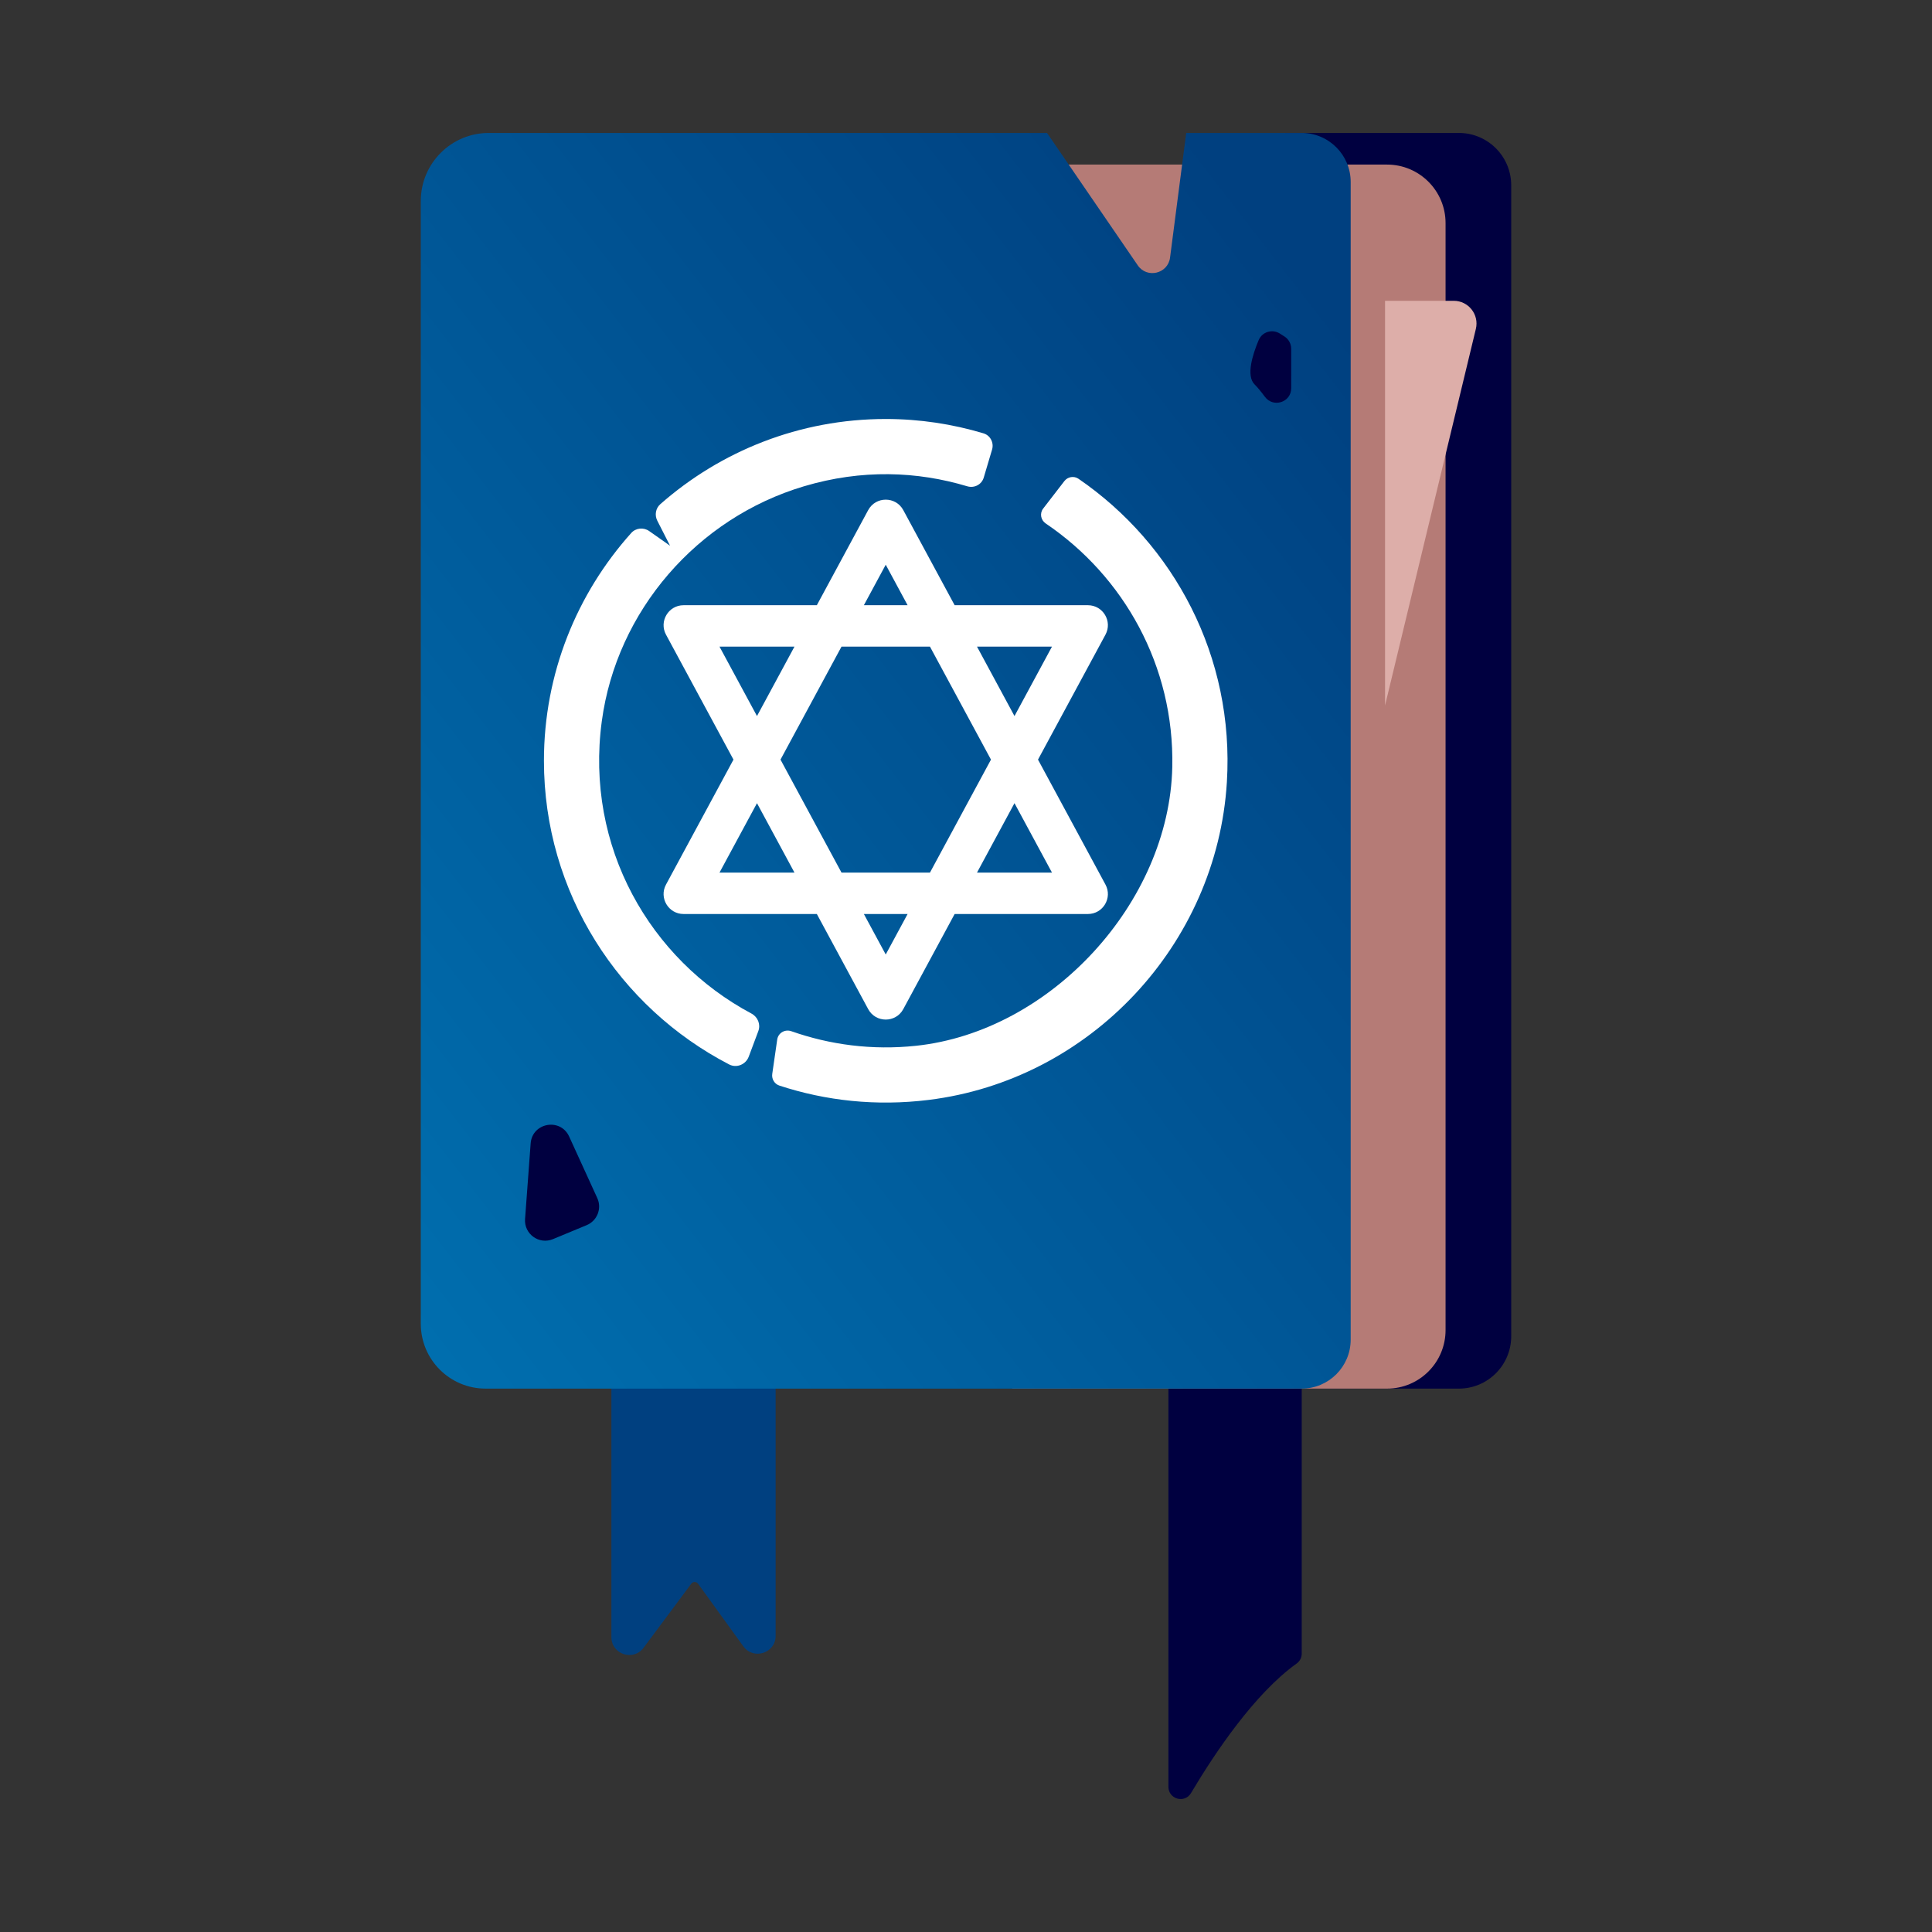 <!DOCTYPE svg PUBLIC "-//W3C//DTD SVG 1.1//EN" "http://www.w3.org/Graphics/SVG/1.1/DTD/svg11.dtd">
<!-- Uploaded to: SVG Repo, www.svgrepo.com, Transformed by: SVG Repo Mixer Tools -->
<svg width="800px" height="800px" viewBox="0 0 512 512" enable-background="new 0 0 512 512" id="Spell_x5F_Book" version="1.1" xml:space="preserve" xmlns="http://www.w3.org/2000/svg" xmlns:xlink="http://www.w3.org/1999/xlink" fill="#000000">
<rect x="0" y="0" width="512" height="512" fill="#333333" stroke="none"/>
<g id="SVGRepo_bgCarrier" stroke-width="0"/>
<g id="SVGRepo_tracerCarrier" stroke-linecap="round" stroke-linejoin="round"/>
<g id="SVGRepo_iconCarrier">
<path d="M162.027,360.441v73.413c0,4.554,5.805,6.479,8.525,2.825l12.645-16.98c0.451-0.605,1.359-0.599,1.801,0.013 l11.992,16.577c2.689,3.718,8.564,1.815,8.564-2.772v-73.075H162.027z" fill="#004080"/>
<path d="M309.645,360.441v113.088c0,3.281,4.313,4.476,5.987,1.653c6.298-10.608,16.825-26.333,27.974-34.318 c0.852-0.609,1.365-1.56,1.365-2.607v-77.815H309.645z" fill="#000040"/>
<path d="M340.555,35.233h46.059c7.661,0,13.872,6.211,13.872,13.872v305.021c0,7.661-6.211,13.872-13.872,13.872 h-46.059V35.233z" fill="#000040"/>
<path d="M268.258,43.615h99.326c8.564,0,15.506,6.943,15.506,15.507v293.369c0,8.564-6.941,15.507-15.506,15.507 h-99.326V43.615z" fill="#B57B76"/>
<linearGradient gradientUnits="userSpaceOnUse" id="SVGID_1_" x1="371.308" x2="-26.587" y1="97.281" y2="404.969">
<stop offset="0.01" style="stop-color:#004080"/>
<stop offset="1" style="stop-color:#0080c0"/>
</linearGradient>
<path d="M129.536,35.233h147.942l24.04,35.087c2.444,3.568,8.002,2.232,8.558-2.057l4.282-33.03h30.595 c7.175,0,12.992,5.817,12.992,12.992v306.78c0,7.175-5.817,12.992-12.992,12.992H128.698c-9.49,0-17.183-7.693-17.183-17.184V53.255 C111.515,43.302,119.583,35.233,129.536,35.233z" fill="url(#SVGID_1_)"/>
<path d="M367.051,79.716v107.243l24.069-99.8c0.915-3.793-1.96-7.443-5.86-7.443H367.051z" fill="#DDAEA9"/>
<path d="M275.082,201.306l17.881-33.115c1.902-3.522-0.648-7.8-4.652-7.8h-35.32l-13.609-25.202 c-1.998-3.7-7.306-3.7-9.304,0l-13.608,25.202h-35.32c-4.003,0-6.554,4.277-4.652,7.8l17.881,33.115l-17.881,33.115 c-1.902,3.522,0.649,7.799,4.652,7.799h35.32l13.608,25.203c1.998,3.7,7.307,3.7,9.304,0l13.609-25.203h35.32 c4.004,0,6.555-4.276,4.652-7.799L275.082,201.306z M278.787,171.359l-9.938,18.403l-9.938-18.403H278.787z M262.617,201.306 l-16.171,29.946h-23.435l-16.17-29.946l16.17-29.946h23.435L262.617,201.306z M234.729,149.658l5.795,10.732h-11.59L234.729,149.658 z M190.672,171.359h19.874l-9.937,18.403L190.672,171.359z M190.672,231.252l9.937-18.403l9.937,18.403H190.672z M234.729,252.952 l-5.795-10.732h11.59L234.729,252.952z M268.85,212.848l9.938,18.404h-19.875L268.85,212.848z" fill="#FFFFFF"/>
<path d="M139.146,323.046l1.483-20.025c0.409-5.521,7.904-6.863,10.204-1.829l7.456,16.317 c1.259,2.756-0.018,6.006-2.816,7.167l-8.939,3.709C142.852,329.912,138.852,327.021,139.146,323.046z" fill="#000040"/>
<path d="M339.178,88.399c-2.006-1.276-4.69-0.465-5.613,1.727c-1.633,3.878-3.373,9.453-1.102,11.725 c0.824,0.825,1.774,1.992,2.75,3.305c2.224,2.993,6.968,1.459,6.968-2.271V92.427c0-1.318-0.673-2.545-1.785-3.253L339.178,88.399z" fill="#000040"/>
<path d="M159.483,191.128c3.947-29.271,25.252-53.812,53.556-62.25c15.352-4.577,30.036-3.984,43.285-0.009 c1.861,0.559,3.824-0.438,4.377-2.301l2.209-7.428c0.538-1.811-0.461-3.758-2.27-4.3c-8.214-2.463-16.907-3.803-25.912-3.803 c-22.875,0-43.782,8.536-59.74,22.574c-1.236,1.088-1.549,2.902-0.801,4.369l3.387,6.646l-5.525-3.885 c-1.486-1.046-3.546-0.853-4.759,0.501c-14.373,16.035-23.141,37.191-23.141,60.37c0,35,19.964,65.407,49.094,80.482 c1.972,1.02,4.397,0.019,5.177-2.061l2.541-6.775c0.671-1.79-0.131-3.756-1.817-4.654 C172.321,254.307,154.987,224.47,159.483,191.128z" fill="#FFFFFF"/>
<path d="M282.068,127.492l-5.615,7.279c-0.977,1.266-0.646,3.063,0.678,3.957 c20.631,13.947,34.114,37.692,33.535,64.548c-0.773,35.922-32.204,70.089-67.935,73.87c-11.665,1.234-22.825-0.279-33.021-3.864 c-1.682-0.592-3.485,0.444-3.74,2.21l-1.316,9.114c-0.194,1.343,0.592,2.657,1.881,3.081c12.25,4.025,25.635,5.523,39.553,3.805 c42.821-5.285,76.411-41.149,79.047-84.214c2.04-33.317-14.061-63.08-39.33-80.401C284.605,126.056,282.955,126.342,282.068,127.492 z" fill="#FFFFFF"/>
</g>
</svg>